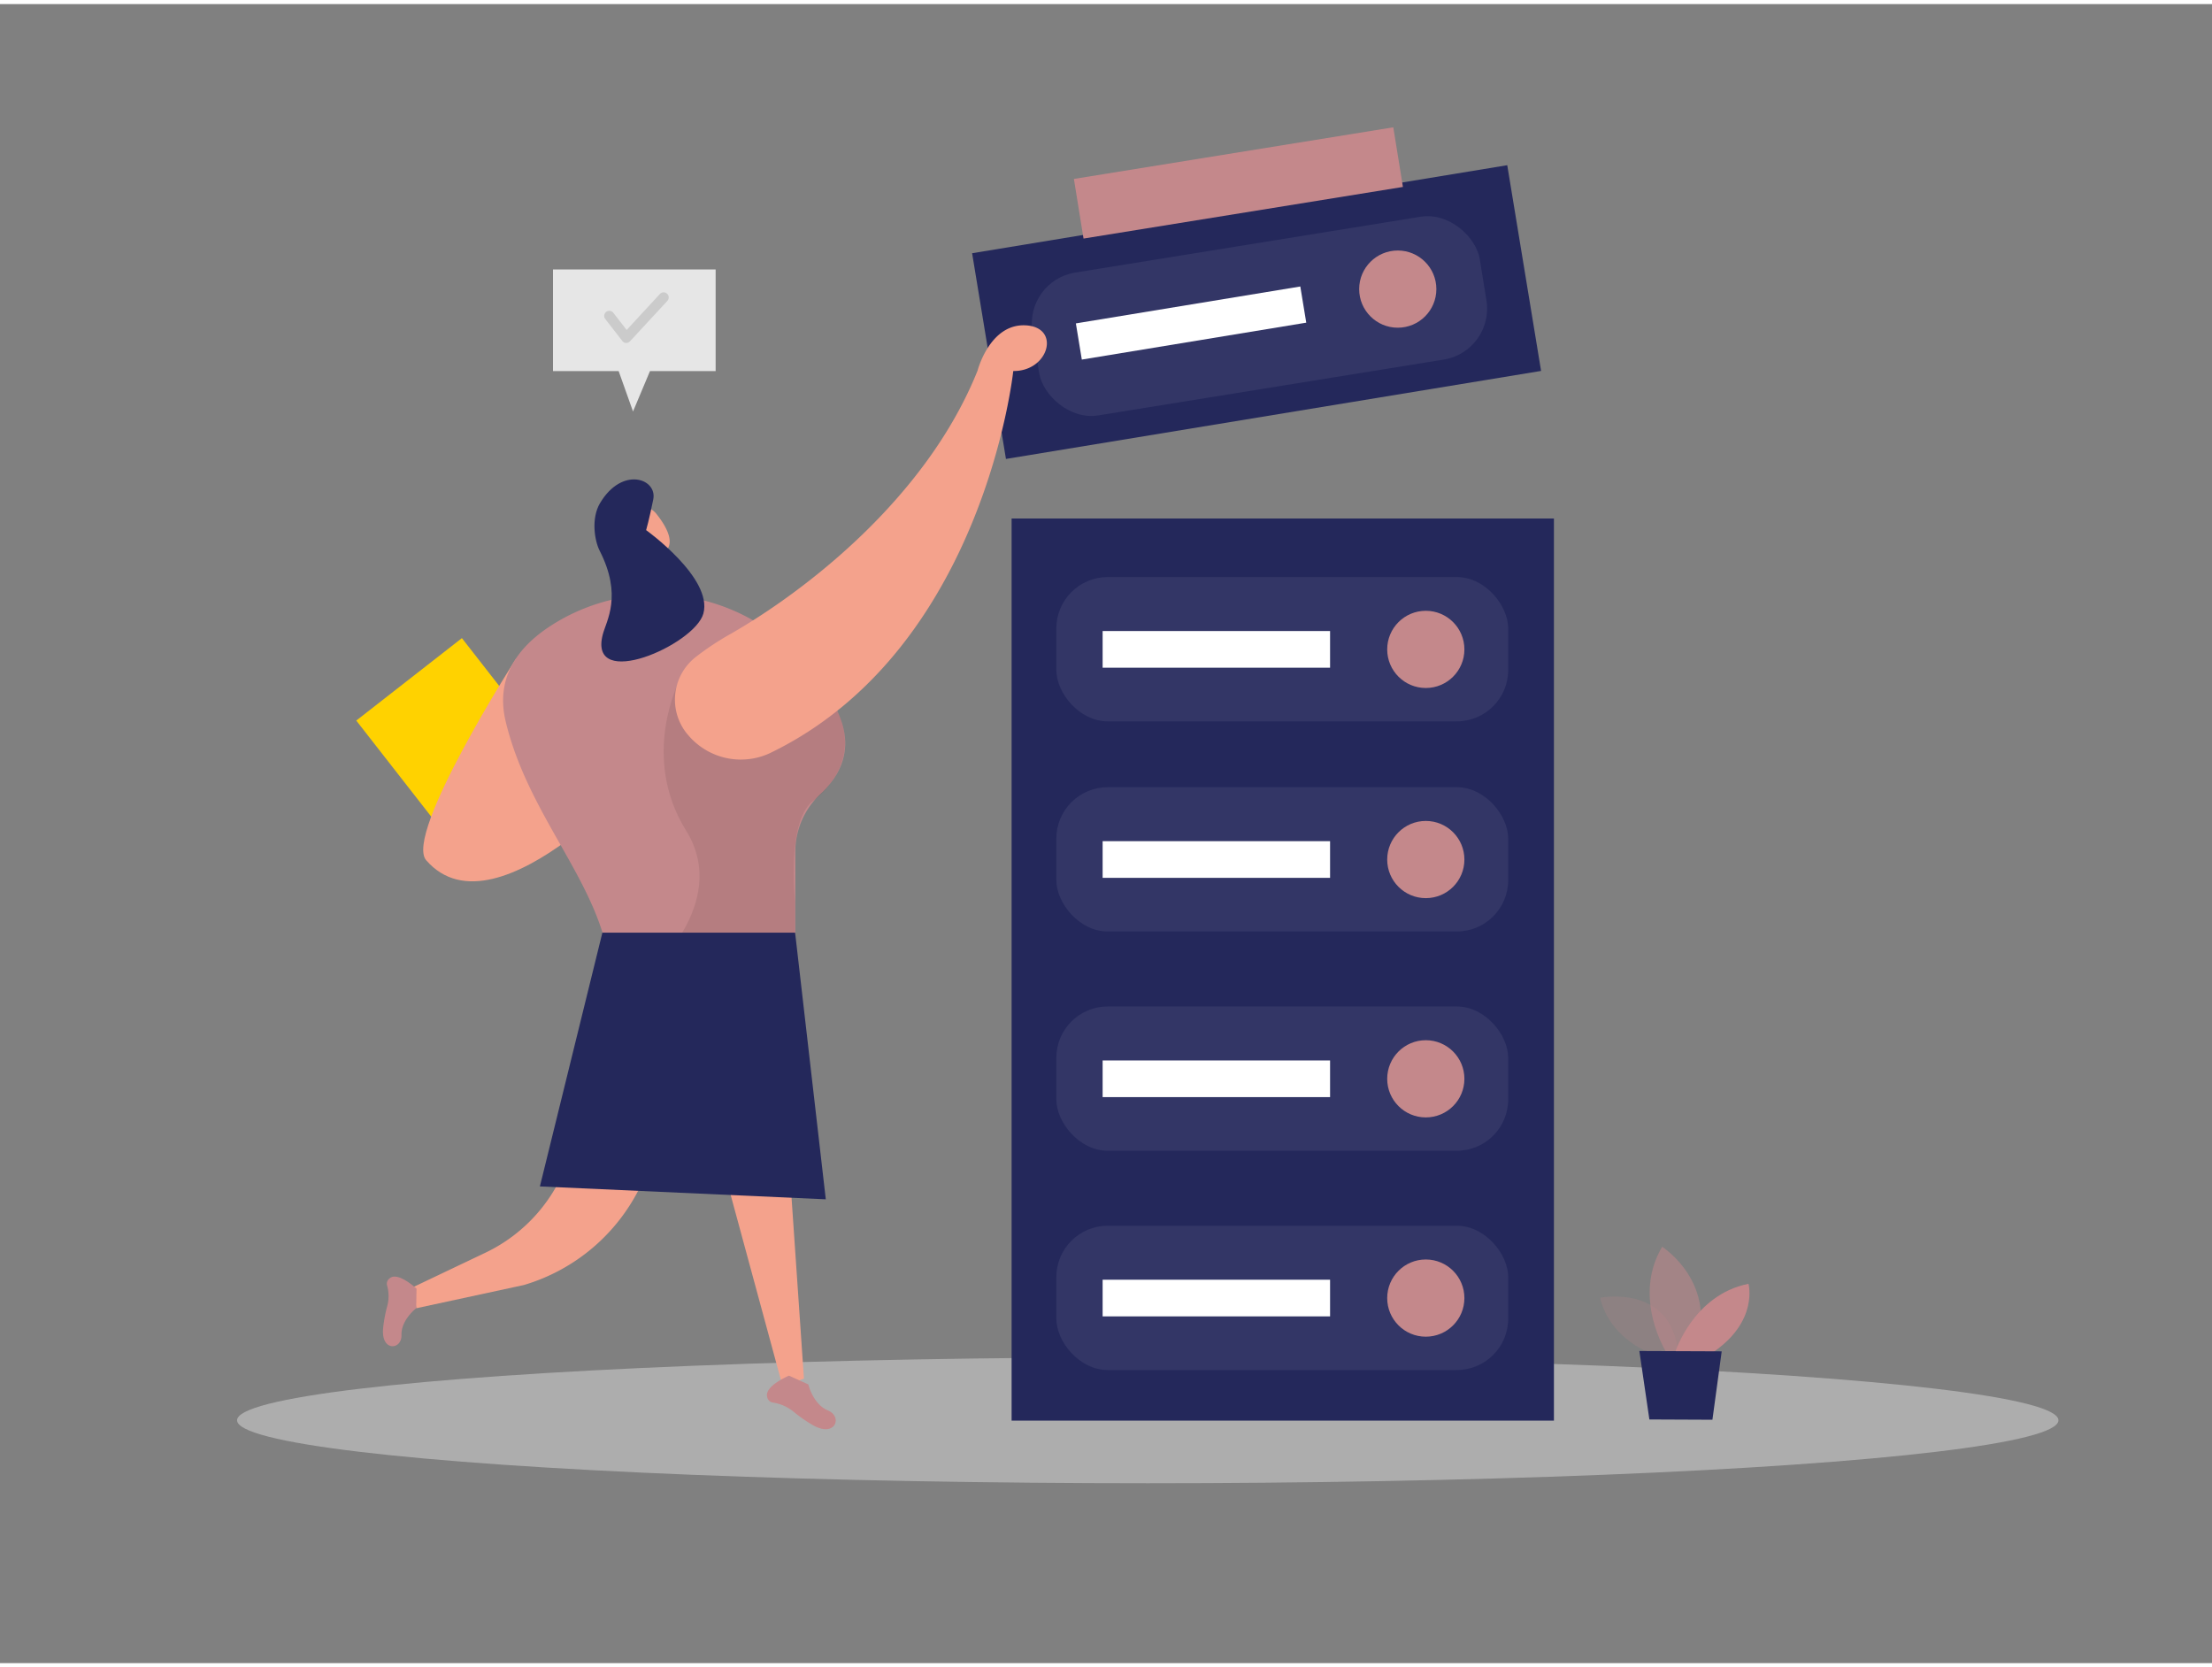 <svg id="Layer_1" data-name="Layer 1" xmlns="http://www.w3.org/2000/svg" viewBox="0 0 400 300" width="406" height="306" class="illustration styles_illustrationTablet__1DWOa"><rect x="0" y="0" width="400" height="300" fill="#808080" stroke="none"/><ellipse cx="207.55" cy="256.09" rx="164.68" ry="11.38" fill="#e6e6e6" opacity="0.45"></ellipse><path d="M111.88,179.92,103,208.24A29.06,29.06,0,0,1,87.75,225.8l-13,6.19.52,3.84,19.46-4.2a34.26,34.26,0,0,0,21.09-17.88l13.74-28.29Z" fill="#f4a28c"></path><path d="M300.22,244.67s-8.93-2.44-10.87-10.75c0,0,13.83-2.79,14.23,11.49Z" fill="#c4888b" opacity="0.19"></path><path d="M301.32,243.79s-6.24-9.86-.75-19.08c0,0,10.52,6.68,5.84,19.1Z" fill="#c4888b" opacity="0.51"></path><path d="M302.92,243.79s3.3-10.41,13.26-12.38c0,0,1.87,6.76-6.45,12.41Z" fill="#c4888b"></path><polygon points="296.45 243.56 298.26 255.94 309.66 255.99 311.34 243.62 296.45 243.56" fill="#24285b"></polygon><rect x="182.93" y="93.02" width="98.07" height="163.13" fill="#24285b"></rect><rect x="178.2" y="36.86" width="98.07" height="37.7" transform="translate(-6.03 37.6) rotate(-9.34)" fill="#24285b"></rect><rect x="194.12" y="26.29" width="58.34" height="10.89" transform="matrix(0.99, -0.16, 0.16, 0.99, -2.19, 36.65)" fill="#c4888b"></rect><rect x="191.02" y="141.61" width="81.71" height="26.09" rx="9.29" fill="#fff" opacity="0.07"></rect><circle cx="257.83" cy="154.69" r="6.98" fill="#c4888b"></circle><rect x="199.39" y="151.37" width="41.13" height="6.63" fill="#fff"></rect><rect x="191.02" y="103.61" width="81.71" height="26.09" rx="9.29" fill="#fff" opacity="0.07"></rect><circle cx="257.83" cy="116.69" r="6.98" fill="#c4888b"></circle><rect x="199.39" y="113.37" width="41.13" height="6.63" fill="#fff"></rect><rect x="186.28" y="42.68" width="81.71" height="26.09" rx="9.29" transform="matrix(0.99, -0.16, 0.16, 0.99, -6.03, 37.59)" fill="#fff" opacity="0.07"></rect><circle cx="252.76" cy="51.54" r="6.98" fill="#c4888b"></circle><rect x="194.82" y="54.37" width="41.13" height="6.63" transform="translate(-6.51 35.71) rotate(-9.34)" fill="#fff"></rect><rect x="191.02" y="181.26" width="81.71" height="26.09" rx="9.29" fill="#fff" opacity="0.07"></rect><circle cx="257.83" cy="194.34" r="6.98" fill="#c4888b"></circle><rect x="199.39" y="191.02" width="41.13" height="6.63" fill="#fff"></rect><rect x="191.02" y="220.91" width="81.71" height="26.09" rx="9.29" fill="#fff" opacity="0.07"></rect><circle cx="257.83" cy="233.99" r="6.98" fill="#c4888b"></circle><rect x="199.39" y="230.67" width="41.13" height="6.63" fill="#fff"></rect><polygon points="141.22 187.91 145.38 248.56 141.51 249.9 126.11 193.16 141.22 187.91" fill="#f4a28c"></polygon><path d="M146.17,249.6s.84,3.59,3.55,4.71,1.34,5-2.74,2.65a26.25,26.25,0,0,1-3.6-2.52,7.71,7.71,0,0,0-3.65-1.56,1.24,1.24,0,0,1-1-1c-.55-2,3.95-3.86,3.95-3.86Z" fill="#c4888b"></path><path d="M75.26,235.83s-2.74,2.1-2.66,4.84-3.78,3.07-3.31-1.32a24.35,24.35,0,0,1,.76-4,7.08,7.08,0,0,0-.07-3.71,1.2,1.2,0,0,1,.52-1.25c1.49-1.22,4.82,1.9,4.82,1.9Z" fill="#c4888b"></path><polygon points="118.01 100 119.45 105.83 114.72 108.33 113.89 98.35 118.01 100" fill="#f4a28c"></polygon><path d="M112.78,92.73a3.56,3.56,0,0,1,5.94-.52c1.75,2.2,3.8,5.64,1,7.2-4.21,2.39-7.48-3-7.48-3A6.54,6.54,0,0,1,112.78,92.73Z" fill="#f4a28c"></path><rect x="67.37" y="123.51" width="34.3" height="24.23" transform="translate(29.61 285.7) rotate(-127.97)" fill="#ffd200"></rect><path d="M93.36,118.29S73,150.13,77.07,154.82c12.94,14.88,41.67-18.64,41.67-18.64Z" fill="#f4a28c"></path><path d="M139.42,113.54A35.15,35.15,0,0,0,99,112.81c-5.33,3.63-9.44,9-7.56,16.9,4.41,18.4,18.51,30.53,19,46.72l33.38-2.24V153.35a14.27,14.27,0,0,1,4.55-10.51c2.91-2.68,5.8-7.05,3.82-13.06C150.39,124.45,145.84,118.25,139.42,113.54Z" fill="#c4888b"></path><path d="M115.43,96.45s-1-.94-1.52.24,1.2,1.91,1.79,1.34S115.43,96.45,115.43,96.45Z" fill="#f4a28c"></path><path d="M122.9,122.21s-7.21,13.79,1.16,27.23-7.5,26.58-7.5,26.58l27.22-1.83V162.31s-1.68-15,3.51-18.41c0,0,8.88-6.4,4.1-16.09s-28.49-5.6-28.49-5.6" opacity="0.08"></path><path d="M109,114c.64-2.49,3.61-7-.58-15.19-.88-1.73-1.58-5.78.09-8.58,4-6.71,10.38-4.42,9.62-.66s-1.29,5.55-1.29,5.55,12.12,8.69,10.35,15.1C125.62,115.87,106.3,124.34,109,114Z" fill="#24285b"></path><polygon points="108.93 167.91 143.78 167.91 149.33 216.13 97.63 213.8 108.93 167.91" fill="#24285b"></polygon><path d="M124.28,132a9.79,9.79,0,0,1,1.44-13.86,50.17,50.17,0,0,1,6.38-4.24c13.29-7.61,35.38-24.43,44.68-47.63,0,0,2.18-8.48,8.65-8.18s4.24,8.34-2.2,8.26c0,0-5.27,50.34-43.94,69.07a12.46,12.46,0,0,1-15-3.42Z" fill="#f4a28c"></path><polygon points="100 47.99 100 66.36 111.87 66.36 114.47 73.67 117.54 66.36 129.41 66.36 129.41 47.99 100 47.99" fill="#e6e6e6"></polygon><path d="M113.22,61.28h0a.91.91,0,0,1-.68-.36l-3.11-4a.92.92,0,0,1,1.45-1.13l2.44,3.14,6-6.5a.92.92,0,1,1,1.35,1.25L113.9,61A.93.93,0,0,1,113.22,61.28Z" opacity="0.12"></path></svg>